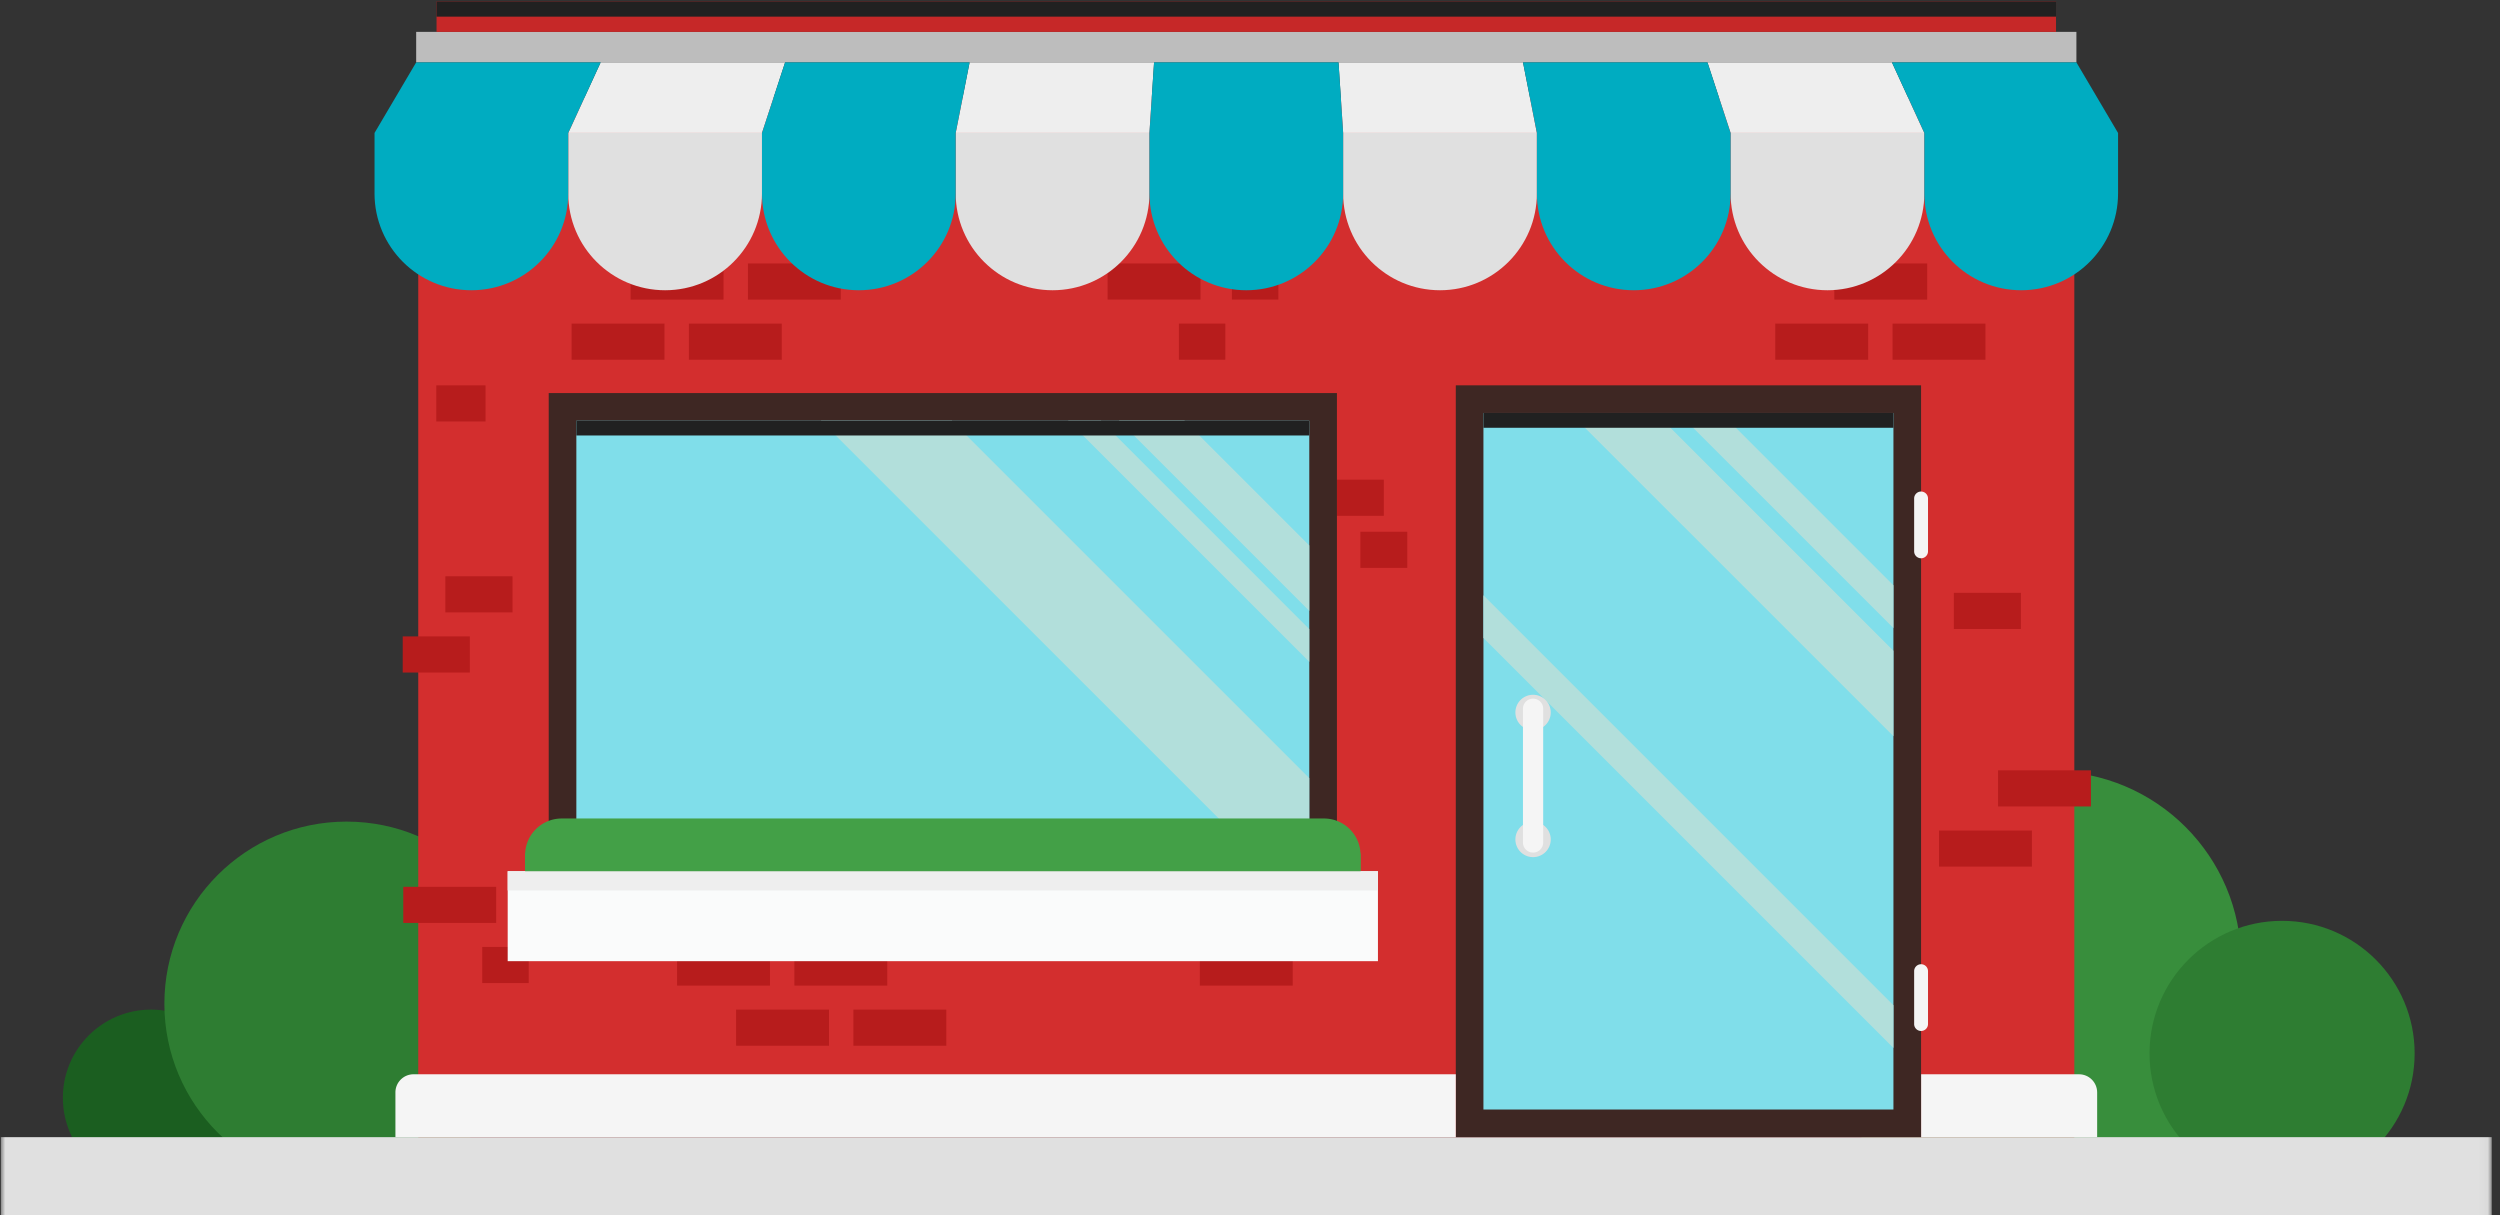 <svg xmlns="http://www.w3.org/2000/svg" xmlns:xlink="http://www.w3.org/1999/xlink" width="286" height="139" viewBox="0 0 286 139">
    <rect x="0" y="0" width="286" height="139" fill="#333333" stroke="none"/>
    <defs>
        <path id="a" d="M0 190.121h284.961V.405H0z"/>
    </defs>
    <g fill="none" fill-rule="evenodd" transform="translate(.095 -48.441)">
        <path fill="#388E3C" d="M234.576 136.686c11.991 0 21.713 9.72 21.713 21.713v28.446h-43.426v-28.446c0-11.992 9.72-21.713 21.713-21.713z"/>
        <path fill="#2E7D32" d="M276.139 168.95c0 8.375-6.79 15.164-15.165 15.164s-15.164-6.79-15.164-15.165c0-8.374 6.79-15.164 15.164-15.164 8.375 0 15.165 6.79 15.165 15.164"/>
        <path fill="#1B5E20" d="M27.271 174.027c0 5.571-4.516 10.087-10.087 10.087-5.57 0-10.087-4.516-10.087-10.087 0-5.57 4.516-10.087 10.087-10.087 5.57 0 10.087 4.516 10.087 10.087"/>
        <path fill="#2E7D32" d="M60.391 163.273c0 11.51-9.33 20.84-20.84 20.84-11.511 0-20.842-9.33-20.842-20.84s9.33-20.841 20.841-20.841c11.51 0 20.841 9.33 20.841 20.84"/>
        <mask id="b" fill="#fff">
            <use xlink:href="#a"/>
        </mask>
        <path fill="#E0E0E0" d="M0 190.121h284.961v-11.589H0z" mask="url(#b)"/>
        <path fill="#D32E2E" d="M47.753 178.532h189.455V59.614H47.753z" mask="url(#b)"/>
        <path fill="#F5F5F5" d="M237.743 171.338h-18.067v7.194h20.144v-5.117c0-1.147-.93-2.077-2.077-2.077" mask="url(#b)"/>
        <path fill="#3E2723" d="M166.448 178.532h53.228V92.525h-53.228z" mask="url(#b)"/>
        <path fill="#80DEEA" d="M169.61 175.37h46.904V95.686H169.61z" mask="url(#b)"/>
        <path fill="#B2DFDB" d="M216.513 115.404v4.888l-24.605-24.606h4.887zM216.513 163.442v4.883l-46.904-46.904v-4.883zM216.513 122.89v9.775l-36.979-36.978h9.775z" mask="url(#b)"/>
        <path fill="#212121" d="M169.61 97.378h46.904v-1.691H169.61z" mask="url(#b)"/>
        <path fill="#E0E0E0" d="M177.31 129.946a2.022 2.022 0 1 1-4.044 0 2.022 2.022 0 0 1 4.044 0M177.31 144.43a2.022 2.022 0 1 1-4.043 0 2.022 2.022 0 0 1 4.043 0" mask="url(#b)"/>
        <path fill="#F5F5F5" d="M175.289 128.366c-.64 0-1.158.518-1.158 1.158v15.329a1.158 1.158 0 0 0 2.315 0v-15.33c0-.639-.518-1.157-1.157-1.157M166.448 171.338H47.218c-1.147 0-2.077.93-2.077 2.077v5.117h121.307v-7.194z" mask="url(#b)"/>
        <path fill="#BDBDBD" d="M47.515 55.577h189.93V52.09H47.516z" mask="url(#b)"/>
        <path fill="#C62828" d="M49.846 52.09h185.269v-3.487H49.846z" mask="url(#b)"/>
        <path fill="#212121" d="M49.846 50.346h185.269v-1.744H49.846z" mask="url(#b)"/>
        <path fill="#B71C1C" d="M202.995 89.592h10.628V85.46h-10.628zM216.414 89.592h10.628V85.46h-10.628zM209.748 82.712h10.628v-4.133h-10.628zM221.728 147.584h10.628v-4.133h-10.628zM228.481 140.703h10.628v-4.133h-10.628zM65.294 89.592h10.628V85.46H65.294zM78.713 89.592h10.628V85.46H78.713zM72.047 82.712h10.628v-4.133H72.047zM85.466 82.712h10.628v-4.133H85.466zM97.533 168.073h10.628v-4.133H97.533zM137.166 161.193h10.629v-4.133h-10.629zM84.114 168.073h10.628v-4.133H84.114zM90.78 161.193h10.628v-4.133H90.78zM77.361 161.193H87.99v-4.133H77.361zM45.975 125.381h7.681v-4.133h-7.68zM50.856 118.5h7.681v-4.132h-7.681z" mask="url(#b)"/>
        <path fill="#F5F5F5" d="M219.676 104.673a.793.793 0 0 0-.793.792v6.05a.793.793 0 1 0 1.586 0v-6.05a.793.793 0 0 0-.793-.792M219.676 158.749a.793.793 0 0 0-.793.793v6.05a.793.793 0 1 0 1.586 0v-6.05a.793.793 0 0 0-.793-.793" mask="url(#b)"/>
        <path fill="#B71C1C" d="M134.77 89.592h5.314V85.46h-5.314zM140.836 82.712h5.314v-4.133h-5.314zM126.615 82.712h10.628v-4.133h-10.628zM55.077 160.904h5.314v-4.133h-5.314zM46.04 154.024h10.628v-4.133H46.04zM223.425 120.396h7.672v-4.134h-7.672zM152.848 107.45h5.366v-4.134h-5.366zM155.531 113.405h5.366v-4.133h-5.366z" mask="url(#b)"/>
        <path fill="#E0E0E0" d="M64.913 70.563c0 6.12 4.961 11.082 11.081 11.082 6.12 0 11.08-4.962 11.08-11.082v-6.911H64.914v6.911zM109.237 70.563c0 6.12 4.961 11.082 11.082 11.082 6.12 0 11.08-4.962 11.08-11.082v-6.911h-22.162v6.911zM153.561 70.563c0 6.12 4.962 11.082 11.082 11.082 6.12 0 11.08-4.962 11.08-11.082v-6.911h-22.162v6.911zM197.886 63.652v6.911c0 6.12 4.961 11.082 11.081 11.082 6.12 0 11.081-4.962 11.081-11.082v-6.911h-22.162z" mask="url(#b)"/>
        <path fill="#EEE" d="M64.913 63.652h22.162l2.647-8.076H68.62zM109.237 63.652H131.4l.53-8.076h-21.103zM153.032 55.577l.53 8.075h22.162l-1.588-8.075zM216.343 55.577h-21.104l2.647 8.075h22.162z" mask="url(#b)"/>
        <path fill="#00ACC1" d="M42.75 70.563c0 6.12 4.962 11.082 11.082 11.082 6.12 0 11.08-4.962 11.08-11.082v-6.911H42.752v6.911zM87.075 70.563c0 6.12 4.961 11.082 11.081 11.082 6.12 0 11.081-4.962 11.081-11.082v-6.911H87.075v6.911zM131.4 70.563c0 6.12 4.96 11.082 11.08 11.082s11.082-4.962 11.082-11.082v-6.911h-22.163v6.911zM175.724 70.563c0 6.12 4.96 11.082 11.08 11.082 6.121 0 11.082-4.962 11.082-11.082v-6.911h-22.162v6.911zM220.048 63.652v6.911c0 6.12 4.961 11.082 11.081 11.082 6.12 0 11.082-4.962 11.082-11.082v-6.911h-22.163zM42.75 63.652h22.163l3.706-8.076H47.516zM87.075 63.652h22.162l1.589-8.076H89.722zM131.929 55.577l-.53 8.075h22.163l-.53-8.075zM174.136 55.577l1.588 8.075h22.162l-2.647-8.075zM237.446 55.577h-21.104l3.707 8.075h22.162z" mask="url(#b)"/>
        <path fill="#B71C1C" d="M49.816 96.659h5.635v-4.134h-5.635z" mask="url(#b)"/>
        <path fill="#3E2723" d="M62.679 148.106h90.17V93.408h-90.17z" mask="url(#b)"/>
        <path fill="#80DEEA" d="M65.84 144.945h83.847V96.569H65.84z" mask="url(#b)"/>
        <path fill="#B2DFDB" d="M149.685 110.843v7.486l-21.76-21.76h7.486zM149.685 120.411v3.74L122.102 96.57h3.745zM149.685 137.46v7.486H142.2L93.822 96.57h14.972z" mask="url(#b)"/>
        <path fill="#212121" d="M65.84 98.26h83.847v-1.69H65.84z" mask="url(#b)"/>
        <path fill="#FAFBFB" d="M57.985 158.399h99.557v-10.293H57.985z" mask="url(#b)"/>
        <path fill="#43A047" d="M151.368 142.077h-87.21a4.182 4.182 0 0 0-4.182 4.182v1.847h95.575v-1.847a4.182 4.182 0 0 0-4.183-4.182" mask="url(#b)"/>
        <path fill="#EEE" d="M57.985 150.312h99.556v-2.206H57.985z" mask="url(#b)"/>
        <path fill="#43A047" d="M155.54 146.047H59.986c-.003.071-.01.14-.01.212v1.847h95.575v-1.847c0-.071-.007-.14-.011-.212" mask="url(#b)"/>
    </g>
</svg>
